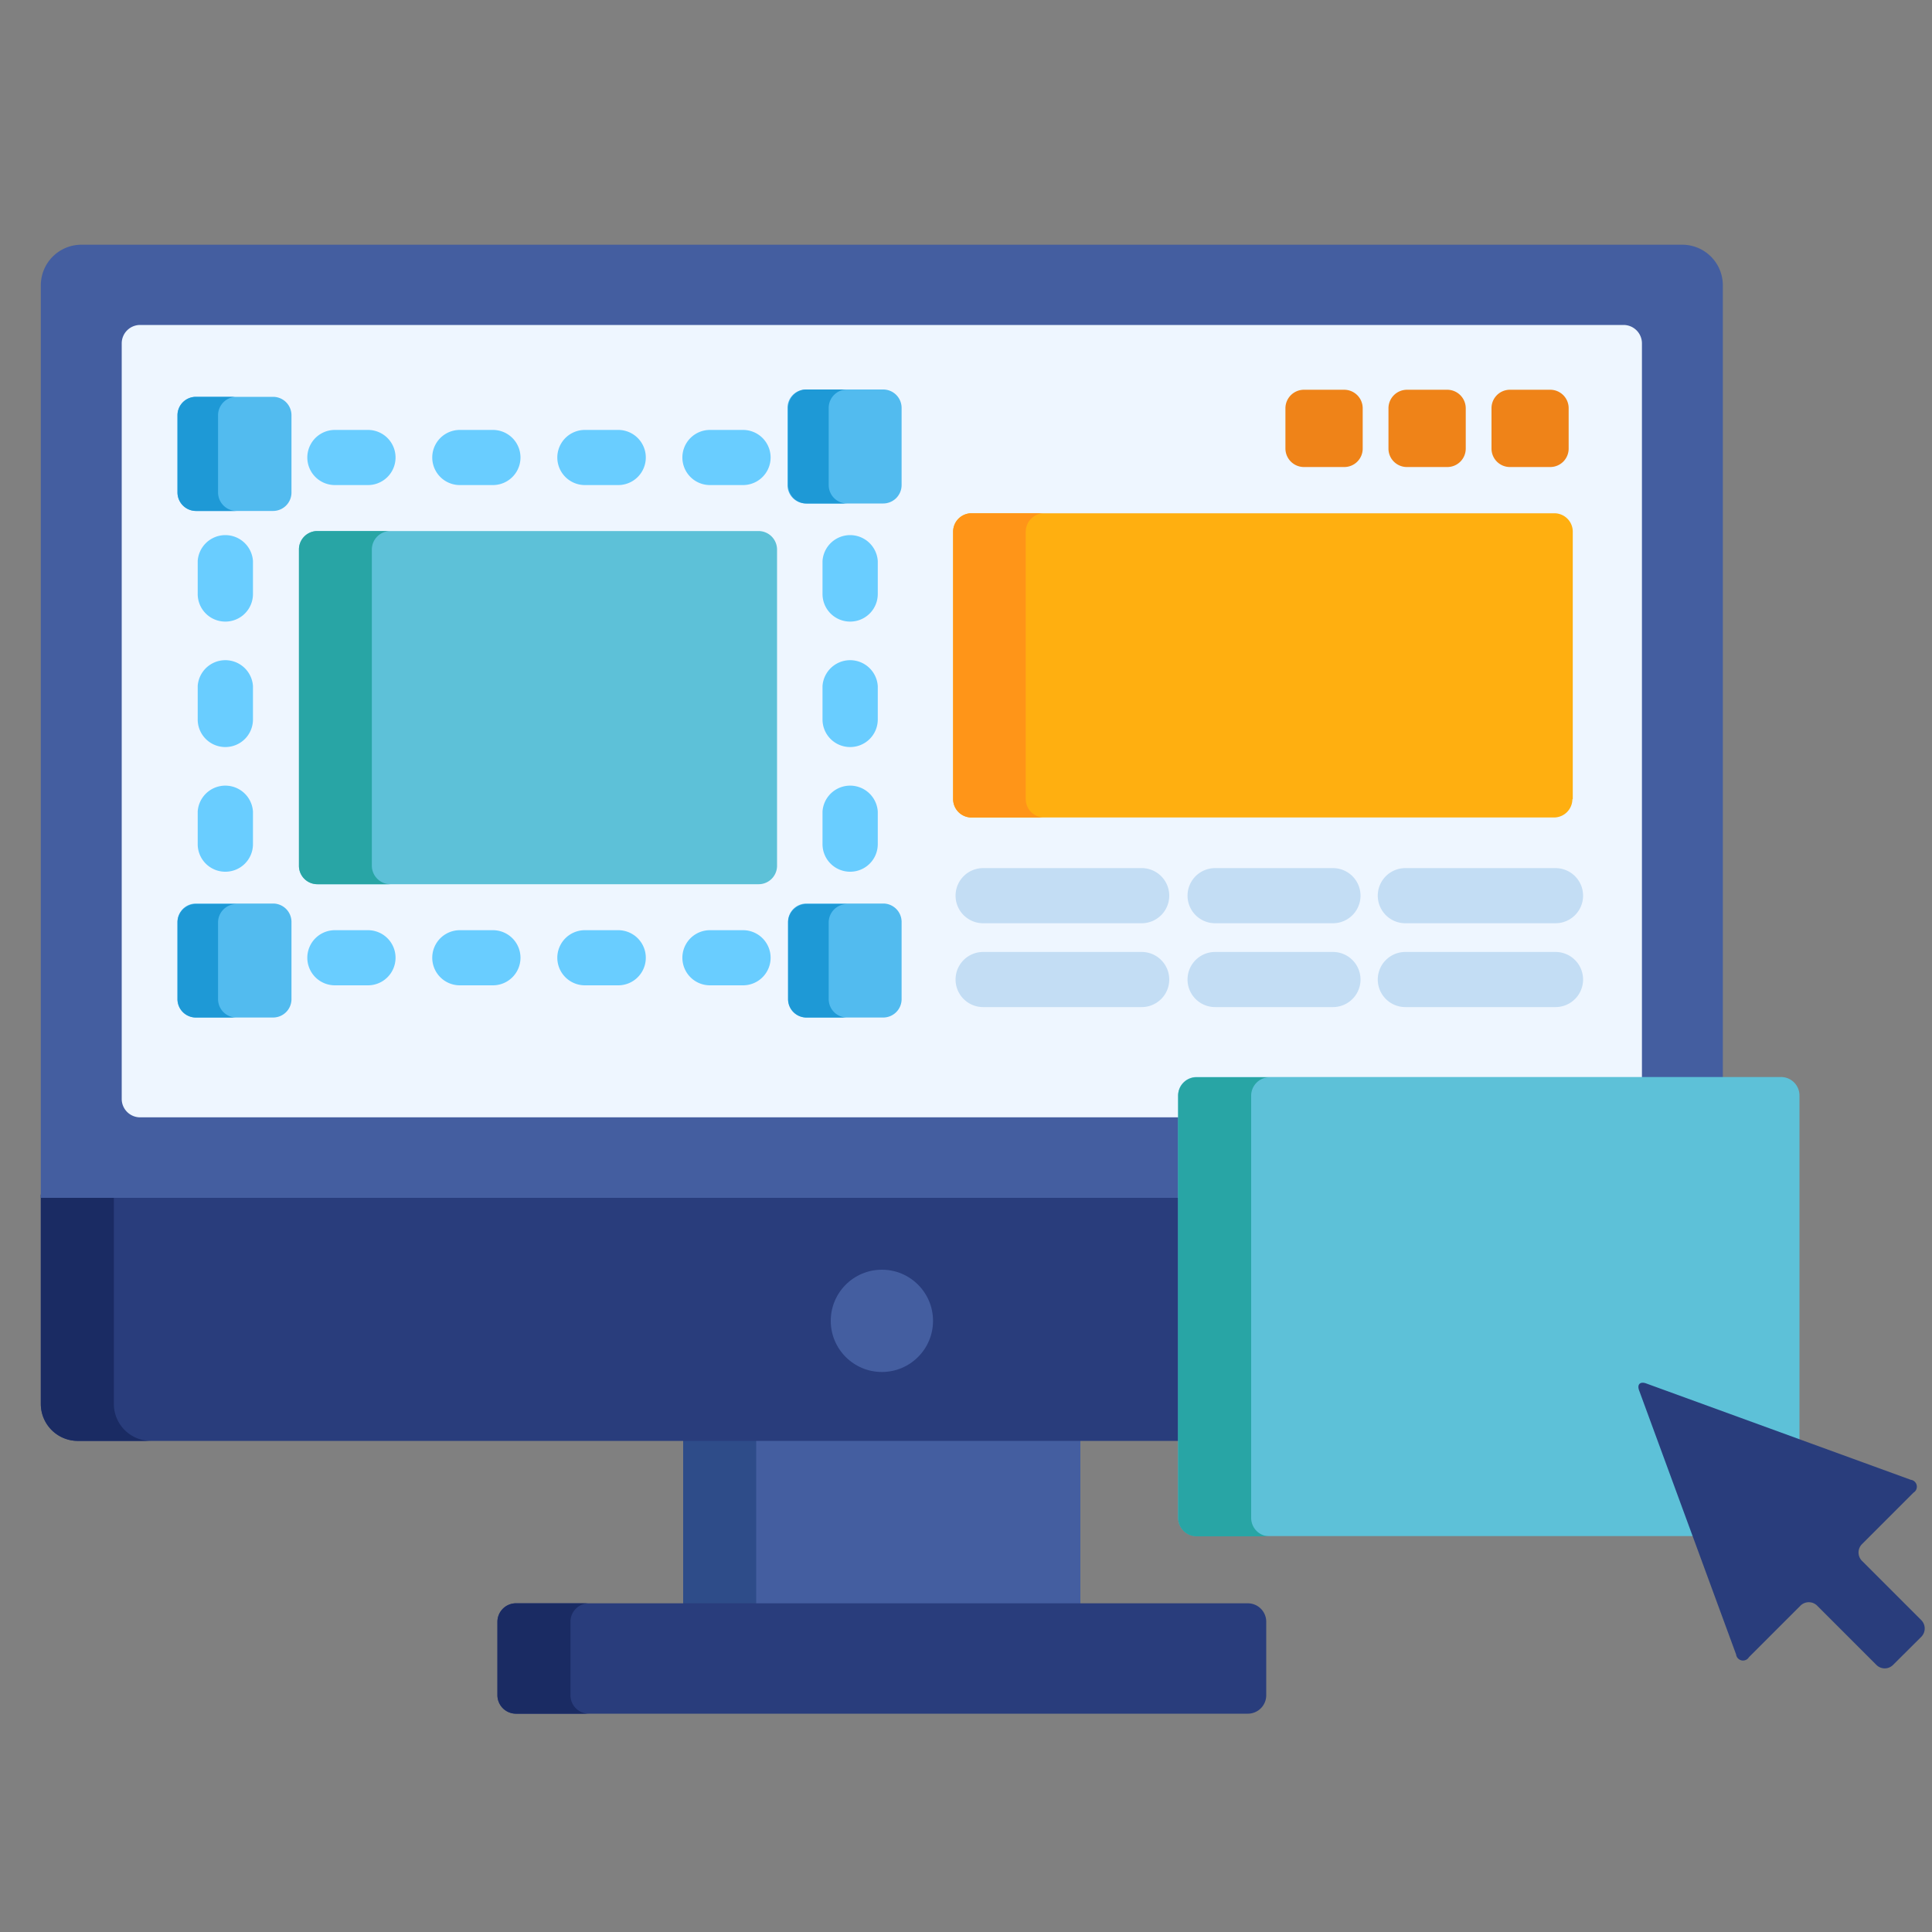 <svg id="Layer_1" data-name="Layer 1" xmlns="http://www.w3.org/2000/svg" viewBox="0 0 150 150"><rect x="0" y="0" width="150" height="150" fill="#808080" stroke="none"/><defs><style>.cls-1{fill:#445ea0;}.cls-2{fill:#2e4c89;}.cls-3{fill:#293d7c;}.cls-4{fill:#1a2b63;}.cls-5{fill:#eef6ff;}.cls-6{fill:#ffaf10;}.cls-7{fill:#ff9518;}.cls-8{fill:#c3ddf4;}.cls-9{fill:#ef8318;}.cls-10{fill:#69cdff;}.cls-11{fill:#5dc1d8;}.cls-12{fill:#28a5a5;}.cls-13{fill:#52bbef;}.cls-14{fill:#1e99d6;}</style></defs><rect class="cls-1" x="53.04" y="111.58" width="30.84" height="13.19"/><rect class="cls-2" x="53.04" y="111.58" width="5.67" height="13.19"/><path class="cls-3" d="M98.31,131.62a1.43,1.43,0,0,1-1.43,1.43H40.05a1.44,1.44,0,0,1-1.43-1.43v-5.71a1.44,1.44,0,0,1,1.43-1.43H96.88a1.43,1.43,0,0,1,1.43,1.43Z"/><path class="cls-4" d="M44.29,131.62v-5.71a1.43,1.43,0,0,1,1.43-1.43H40.05a1.44,1.44,0,0,0-1.43,1.43v5.71a1.44,1.44,0,0,0,1.43,1.43h5.67A1.43,1.43,0,0,1,44.29,131.62Z"/><path class="cls-3" d="M3.17,109A2.87,2.87,0,0,0,6,111.87H91.75V92.75H3.17Z"/><path class="cls-4" d="M8.84,109V92.75H3.17V109A2.87,2.87,0,0,0,6,111.87H11.7A2.87,2.87,0,0,1,8.84,109Z"/><path class="cls-1" d="M91.75,85.07a1.16,1.16,0,0,1,1.15-1.15h40.86V22.09A3.15,3.15,0,0,0,130.62,19H6.31a3.15,3.15,0,0,0-3.14,3.14V93H91.75Z"/><path class="cls-5" d="M91.75,85.07a1.16,1.16,0,0,1,1.15-1.15h34.58V26.66a1.43,1.43,0,0,0-1.43-1.43H10.88a1.43,1.43,0,0,0-1.43,1.43V85.33a1.43,1.43,0,0,0,1.43,1.42H91.75V85.07Z"/><circle class="cls-1" cx="68.47" cy="102.55" r="3.97"/><path class="cls-6" d="M122.08,62.05a1.43,1.43,0,0,1-1.43,1.42H75.4A1.43,1.43,0,0,1,74,62.05V41.28a1.43,1.43,0,0,1,1.43-1.43h45.25a1.43,1.43,0,0,1,1.43,1.43V62.05Z"/><path class="cls-7" d="M79.64,62.05V41.28a1.43,1.43,0,0,1,1.43-1.43H75.4A1.43,1.43,0,0,0,74,41.28V62.05a1.43,1.43,0,0,0,1.43,1.42h5.67A1.43,1.43,0,0,1,79.64,62.05Z"/><path class="cls-8" d="M88.64,71.68H76.33a2.14,2.14,0,1,1,0-4.28H88.64a2.14,2.14,0,0,1,0,4.28Z"/><path class="cls-8" d="M88.64,78.19H76.33a2.14,2.14,0,1,1,0-4.28H88.64a2.14,2.14,0,0,1,0,4.28Z"/><path class="cls-8" d="M103.49,71.68H94.34a2.14,2.14,0,0,1,0-4.28h9.15a2.14,2.14,0,0,1,0,4.28Z"/><path class="cls-8" d="M103.49,78.19H94.34a2.14,2.14,0,0,1,0-4.28h9.15a2.14,2.14,0,0,1,0,4.28Z"/><path class="cls-8" d="M120.77,71.68H109.11a2.14,2.14,0,1,1,0-4.28h11.66a2.14,2.14,0,0,1,0,4.28Z"/><path class="cls-8" d="M120.77,78.19H109.11a2.14,2.14,0,1,1,0-4.28h11.66a2.14,2.14,0,0,1,0,4.28Z"/><path class="cls-9" d="M105.8,34.83a1.43,1.43,0,0,1-1.43,1.43h-3.14a1.44,1.44,0,0,1-1.43-1.43V31.69a1.44,1.44,0,0,1,1.43-1.43h3.14a1.44,1.44,0,0,1,1.43,1.43Z"/><path class="cls-9" d="M113.8,34.83a1.43,1.43,0,0,1-1.43,1.43h-3.14a1.43,1.43,0,0,1-1.43-1.43V31.69a1.44,1.44,0,0,1,1.43-1.43h3.14a1.44,1.44,0,0,1,1.43,1.43Z"/><path class="cls-9" d="M121.79,34.83a1.43,1.43,0,0,1-1.42,1.43h-3.15a1.43,1.43,0,0,1-1.42-1.43V31.69a1.43,1.43,0,0,1,1.42-1.43h3.15a1.43,1.43,0,0,1,1.42,1.43Z"/><path class="cls-10" d="M57.69,76.5H55.12a2.14,2.14,0,0,1,0-4.28h2.57a2.14,2.14,0,0,1,0,4.28Z"/><path class="cls-10" d="M48,76.5H45.41a2.14,2.14,0,1,1,0-4.28H48a2.14,2.14,0,0,1,0,4.28Z"/><path class="cls-10" d="M38.27,76.5H35.7a2.14,2.14,0,0,1,0-4.28h2.57a2.14,2.14,0,0,1,0,4.28Z"/><path class="cls-10" d="M28.56,76.5H26a2.14,2.14,0,1,1,0-4.28h2.57a2.14,2.14,0,0,1,0,4.28Z"/><path class="cls-10" d="M66,67.68a2.14,2.14,0,0,1-2.14-2.14V63a2.15,2.15,0,0,1,4.29,0v2.57A2.14,2.14,0,0,1,66,67.68Z"/><path class="cls-10" d="M66,58a2.14,2.14,0,0,1-2.14-2.14V53.26a2.15,2.15,0,0,1,4.29,0v2.57A2.14,2.14,0,0,1,66,58Z"/><path class="cls-10" d="M66,48.26a2.14,2.14,0,0,1-2.14-2.14V43.55a2.15,2.15,0,0,1,4.29,0v2.57A2.14,2.14,0,0,1,66,48.26Z"/><path class="cls-10" d="M17.49,67.68a2.14,2.14,0,0,1-2.14-2.14V63a2.15,2.15,0,0,1,4.29,0v2.57A2.14,2.14,0,0,1,17.49,67.68Z"/><path class="cls-10" d="M17.49,58a2.14,2.14,0,0,1-2.14-2.14V53.26a2.15,2.15,0,0,1,4.29,0v2.57A2.14,2.14,0,0,1,17.49,58Z"/><path class="cls-10" d="M17.49,48.26a2.14,2.14,0,0,1-2.14-2.14V43.55a2.15,2.15,0,0,1,4.29,0v2.57A2.14,2.14,0,0,1,17.49,48.26Z"/><path class="cls-10" d="M57.69,37.66H55.12a2.14,2.14,0,0,1,0-4.28h2.57a2.14,2.14,0,0,1,0,4.28Z"/><path class="cls-10" d="M48,37.66H45.41a2.14,2.14,0,0,1,0-4.28H48a2.14,2.14,0,0,1,0,4.28Z"/><path class="cls-10" d="M38.27,37.66H35.7a2.14,2.14,0,0,1,0-4.28h2.57a2.14,2.14,0,0,1,0,4.28Z"/><path class="cls-10" d="M28.56,37.66H26a2.14,2.14,0,0,1,0-4.28h2.57a2.14,2.14,0,0,1,0,4.28Z"/><path class="cls-11" d="M60.33,67.22a1.43,1.43,0,0,1-1.43,1.43H24.63a1.43,1.43,0,0,1-1.42-1.43V42.66a1.43,1.43,0,0,1,1.42-1.43H58.9a1.44,1.44,0,0,1,1.43,1.43Z"/><path class="cls-12" d="M28.87,67.22V42.66a1.44,1.44,0,0,1,1.43-1.43H24.63a1.43,1.43,0,0,0-1.42,1.43V67.22a1.43,1.43,0,0,0,1.42,1.43H30.3A1.44,1.44,0,0,1,28.87,67.22Z"/><path class="cls-13" d="M70,37.67a1.43,1.43,0,0,1-1.43,1.42h-6a1.43,1.43,0,0,1-1.43-1.42v-6a1.43,1.43,0,0,1,1.43-1.43h6A1.43,1.43,0,0,1,70,31.67Z"/><path class="cls-13" d="M22.63,38.24a1.43,1.43,0,0,1-1.42,1.43h-6a1.44,1.44,0,0,1-1.43-1.43v-6a1.43,1.43,0,0,1,1.43-1.43h6a1.43,1.43,0,0,1,1.42,1.43Z"/><path class="cls-13" d="M70,77.61A1.43,1.43,0,0,1,68.61,79h-6a1.43,1.43,0,0,1-1.43-1.43v-6a1.43,1.43,0,0,1,1.43-1.42h6A1.43,1.43,0,0,1,70,71.61Z"/><path class="cls-13" d="M22.63,77.61A1.43,1.43,0,0,1,21.21,79h-6a1.43,1.43,0,0,1-1.43-1.43v-6a1.43,1.43,0,0,1,1.43-1.42h6a1.43,1.43,0,0,1,1.42,1.42Z"/><path class="cls-14" d="M64.34,37.67v-6a1.43,1.43,0,0,1,1.42-1.43H62.62a1.43,1.43,0,0,0-1.43,1.43v6a1.43,1.43,0,0,0,1.43,1.42h3.14A1.43,1.43,0,0,1,64.34,37.67Z"/><path class="cls-14" d="M16.93,38.24v-6a1.43,1.43,0,0,1,1.43-1.43H15.21a1.43,1.43,0,0,0-1.43,1.43v6a1.44,1.44,0,0,0,1.43,1.43h3.15A1.44,1.44,0,0,1,16.93,38.24Z"/><path class="cls-14" d="M64.34,77.61v-6a1.43,1.43,0,0,1,1.42-1.42H62.62a1.43,1.43,0,0,0-1.43,1.42v6A1.43,1.43,0,0,0,62.62,79h3.14A1.43,1.43,0,0,1,64.34,77.61Z"/><path class="cls-14" d="M16.93,77.61v-6a1.43,1.43,0,0,1,1.43-1.42H15.21a1.43,1.43,0,0,0-1.43,1.42v6A1.43,1.43,0,0,0,15.21,79h3.15A1.43,1.43,0,0,1,16.93,77.61Z"/><path class="cls-11" d="M127.53,107.85a.37.37,0,0,1,0-.21h0a.65.65,0,0,1,.18,0l12,4.41v-27a1.43,1.43,0,0,0-1.43-1.43H92.9a1.43,1.43,0,0,0-1.43,1.43v32.78a1.43,1.43,0,0,0,1.43,1.43h38.83Z"/><path class="cls-12" d="M97.14,117.85V85.07a1.43,1.43,0,0,1,1.42-1.43H92.9a1.43,1.43,0,0,0-1.43,1.43v32.78a1.43,1.43,0,0,0,1.43,1.43h5.66A1.43,1.43,0,0,1,97.14,117.85Z"/><path class="cls-3" d="M127.81,107.41c-.47-.17-.72.07-.55.54l7.53,20.5a.54.54,0,0,0,1,.21l4-4a.92.92,0,0,1,1.29,0l4.61,4.61a.91.91,0,0,0,1.28,0l2.2-2.19a.92.92,0,0,0,0-1.29l-4.61-4.61a.92.92,0,0,1,0-1.29l4-4a.54.54,0,0,0-.21-1Z"/></svg>